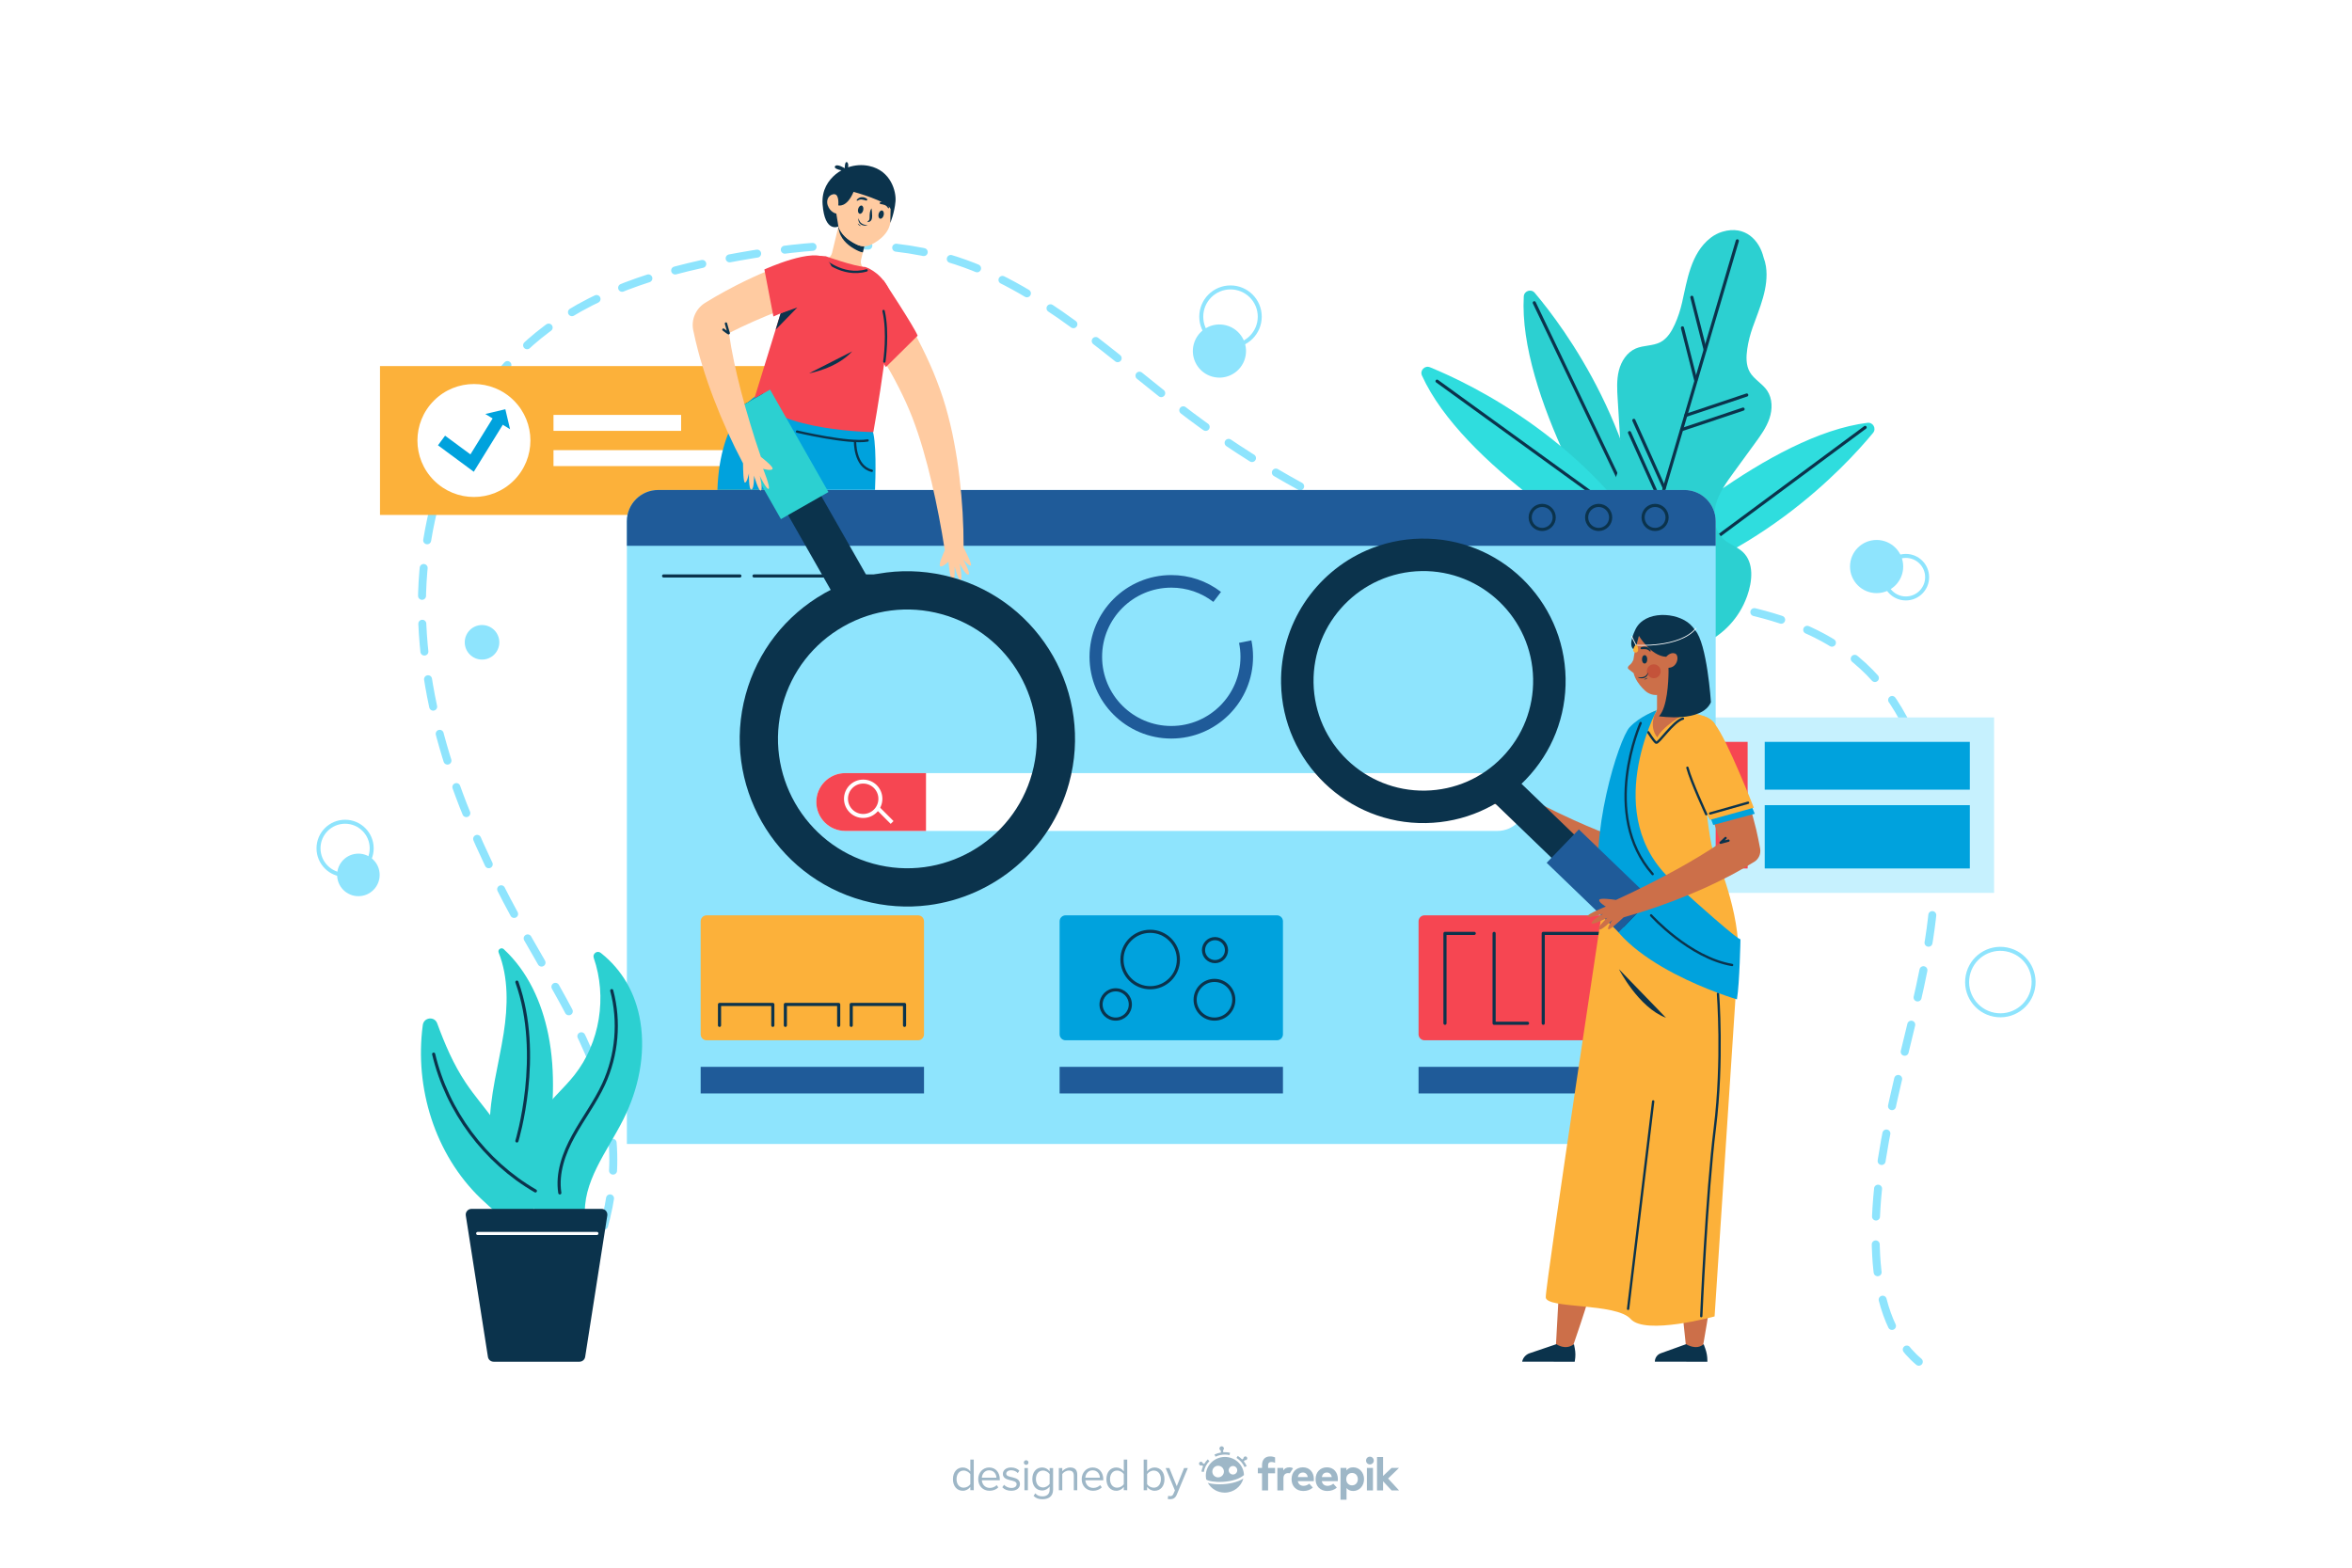 <?xml version="1.0" encoding="utf-8"?>
<!-- Generator: Adobe Illustrator 27.5.0, SVG Export Plug-In . SVG Version: 6.00 Build 0)  -->
<svg version="1.1" xmlns="http://www.w3.org/2000/svg" xmlns:xlink="http://www.w3.org/1999/xlink" x="0px" y="0px"
	 viewBox="0 0 750 500" style="enable-background:new 0 0 750 500;" xml:space="preserve">
<g id="BACKGROUND">
	<rect style="fill:#FFFFFF;" width="750" height="500"/>
</g>
<g id="OBJECTS">
	<g>
		
			<path style="fill:none;stroke:#8EE4FD;stroke-width:2.544;stroke-linecap:round;stroke-linejoin:round;stroke-miterlimit:10;stroke-dasharray:8.902;" d="
			M178.246,423.361c10.515-17.897,18.358-36.988,17.216-57.371c-1.365-24.361-15.393-45.864-27.428-67.089
			c-17.477-30.825-31.774-64.482-33.366-99.881c-1.592-35.399,11.326-72.88,39.698-94.11c17.646-13.204,39.611-19.205,61.31-23.06
			c22.002-3.909,44.981-5.844,66.433,0.41c29.82,8.694,52.756,31.819,77.618,50.439c39.366,29.482,86.252,48.839,134.952,55.714
			c26.82,3.786,56.165,4.64,77.021,21.923c25.583,21.2,28.678,59.497,22.946,92.224c-5.732,32.727-18.235,64.813-16.37,97.986
			c0.701,12.466,4.006,25.757,13.585,33.765"/>
		<g>
			<circle style="fill:#8EE4FD;" cx="598.409" cy="180.693" r="8.479"/>
			
				<ellipse transform="matrix(0.262 -0.965 0.965 0.262 178.839 457.991)" style="fill:#8EE4FD;" cx="388.99" cy="112.017" rx="8.479" ry="8.479"/>
			<path style="fill:#8EE4FD;" d="M159.222,204.857c0,3.044-2.467,5.511-5.511,5.511c-3.044,0-5.511-2.467-5.511-5.511
				c0-3.044,2.467-5.511,5.511-5.511C156.754,199.346,159.222,201.814,159.222,204.857z"/>
			<circle style="fill:#8EE4FD;" cx="114.285" cy="279.044" r="6.783"/>
			<circle style="fill:none;stroke:#8EE4FD;stroke-width:1.272;stroke-miterlimit:10;" cx="392.381" cy="100.995" r="9.326"/>
			<circle style="fill:none;stroke:#8EE4FD;stroke-width:1.272;stroke-miterlimit:10;" cx="607.735" cy="184.085" r="6.783"/>
			
				<ellipse transform="matrix(0.19 -0.982 0.982 0.19 208.94 880.031)" style="fill:none;stroke:#8EE4FD;stroke-width:1.272;stroke-miterlimit:10;" cx="637.834" cy="313.382" rx="10.598" ry="10.598"/>
			<circle style="fill:none;stroke:#8EE4FD;stroke-width:1.272;stroke-miterlimit:10;" cx="110.046" cy="270.566" r="8.479"/>
		</g>
	</g>
	<g>
		<g>
			<rect x="121.173" y="116.754" style="fill:#FCB13A;" width="133.961" height="47.48"/>
			<g>
				<rect x="176.496" y="132.333" style="fill:#FFFFFF;" width="40.697" height="5.087"/>
				<rect x="176.496" y="143.567" style="fill:#FFFFFF;" width="66.98" height="5.087"/>
			</g>
			<g>
				
					<ellipse transform="matrix(0.707 -0.707 0.707 0.707 -55.072 148.032)" style="fill:#FFFFFF;" cx="151.154" cy="140.494" rx="18.017" ry="18.017"/>
				<g>
					<g>
						<polygon style="fill:#00A2DD;" points="151.076,150.462 139.658,142.022 141.926,138.955 150.007,144.927 157.41,132.937 
							160.656,134.942 						"/>
					</g>
					<g>
						<g>
							<polygon style="fill:#00A2DD;" points="154.762,132.034 162.65,136.903 161.141,130.526 							"/>
						</g>
					</g>
				</g>
			</g>
		</g>
		<g>
			<rect x="522.684" y="228.821" style="fill:#C6F1FE;" width="113.188" height="55.958"/>
			<g>
				<rect x="530.419" y="236.611" style="fill:#F64652;" width="26.863" height="40.379"/>
				<g>
					<g>
						<rect x="562.732" y="256.8" style="fill:#00A2DD;" width="65.406" height="20.19"/>
						<rect x="562.732" y="236.611" style="fill:#00A2DD;" width="65.406" height="15.245"/>
					</g>
				</g>
			</g>
		</g>
	</g>
	<g>
		<g>
			<g>
				<path style="fill:#2CD0D1;" d="M522.009,186.5c-10.071-15.392-37.842-60.877-36.112-91.945c0.1-1.785,2.333-2.53,3.488-1.165
					c9.044,10.683,35.464,45.772,36.255,91.971C525.675,187.356,523.101,188.17,522.009,186.5z"/>
				
					<line style="fill:none;stroke:#0B334C;stroke-linecap:round;stroke-linejoin:round;stroke-miterlimit:10;" x1="489.246" y1="96.567" x2="519.996" y2="160.817"/>
			</g>
			<g>
				<path style="fill:#2FDDDE;" d="M528.016,184.551c-16.054-8.978-61.732-36.432-74.585-64.769
					c-0.739-1.628,0.896-3.323,2.552-2.648c12.963,5.28,52.628,24.145,74.725,64.725
					C531.661,183.612,529.757,185.525,528.016,184.551z"/>
				
					<line style="fill:none;stroke:#0B334C;stroke-linecap:round;stroke-linejoin:round;stroke-miterlimit:10;" x1="458.246" y1="121.567" x2="507.996" y2="157.567"/>
			</g>
			<g>
				<path style="fill:#2FDDDE;" d="M511.426,186.696c13.361-12.641,53.199-48.041,84.081-51.849
					c1.775-0.219,2.904,1.847,1.766,3.226c-8.909,10.796-38.755,43.021-84.081,51.995
					C511.234,190.455,509.977,188.067,511.426,186.696z"/>
				
					<line style="fill:none;stroke:#0B334C;stroke-linecap:round;stroke-linejoin:round;stroke-miterlimit:10;" x1="594.746" y1="136.317" x2="540.746" y2="176.317"/>
			</g>
			<g>
				<path style="fill:#2CD0D1;" d="M557.131,190.09c1.671-4.688,2.251-10.604-1.367-14.023c-1.775-1.677-4.264-2.419-6.089-4.043
					c-2.969-2.641-3.59-7.186-2.564-11.024c1.027-3.839,3.414-7.146,5.754-10.358c2.256-3.096,4.512-6.192,6.768-9.289
					c1.808-2.481,3.642-5.012,4.618-7.922c0.976-2.91,0.974-6.313-0.747-8.854c-1.531-2.261-4.219-3.592-5.562-5.97
					c-1.228-2.175-1.131-4.9-0.784-7.298c0.341-2.358,0.94-4.67,1.737-6.914c2.115-5.952,5.232-12.742,4.227-19.419
					c-0.145-0.96-0.401-1.915-0.749-2.838c-1.334-5.538-5.882-10.375-13.088-8.246c-1.395,0.412-2.709,1.096-3.854,1.993
					c-6.318,4.946-7.445,13.597-9.063,20.643c-0.541,2.356-1.284,4.66-2.279,6.863c-0.997,2.206-2.381,4.551-4.583,5.722
					c-2.411,1.282-5.393,0.958-7.9,2.041c-2.818,1.216-4.649,4.084-5.393,7.062c-0.743,2.978-0.558,6.099-0.369,9.162
					c0.236,3.824,0.473,7.648,0.709,11.471c0.245,3.966,0.478,8.038-0.721,11.826c-1.2,3.788-4.169,7.285-8.092,7.914
					c-2.411,0.387-4.909-0.327-7.308,0.133c-4.888,0.936-7.582,6.235-8.696,11.086c-0.161,0.703-0.305,1.41-0.43,2.119
					c-2.36,13.387,5.77,26.416,18.724,30.538l13.122,4.176c13.823,4.4,28.919-2.653,33.88-16.284
					C557.067,190.269,557.099,190.18,557.131,190.09z"/>
				<g>
					
						<line style="fill:none;stroke:#0B334C;stroke-linecap:round;stroke-linejoin:round;stroke-miterlimit:10;" x1="553.996" y1="76.817" x2="518.496" y2="197.067"/>
					
						<line style="fill:none;stroke:#0B334C;stroke-linecap:round;stroke-linejoin:round;stroke-miterlimit:10;" x1="539.496" y1="94.817" x2="543.746" y2="111.567"/>
					
						<line style="fill:none;stroke:#0B334C;stroke-linecap:round;stroke-linejoin:round;stroke-miterlimit:10;" x1="536.496" y1="104.567" x2="540.746" y2="121.317"/>
					
						<line style="fill:none;stroke:#0B334C;stroke-linecap:round;stroke-linejoin:round;stroke-miterlimit:10;" x1="556.996" y1="125.984" x2="537.579" y2="132.484"/>
					
						<line style="fill:none;stroke:#0B334C;stroke-linecap:round;stroke-linejoin:round;stroke-miterlimit:10;" x1="555.829" y1="130.484" x2="536.412" y2="136.984"/>
					
						<line style="fill:none;stroke:#0B334C;stroke-linecap:round;stroke-linejoin:round;stroke-miterlimit:10;" x1="520.996" y1="134.067" x2="530.662" y2="155.567"/>
					
						<line style="fill:none;stroke:#0B334C;stroke-linecap:round;stroke-linejoin:round;stroke-miterlimit:10;" x1="519.621" y1="137.984" x2="529.287" y2="159.484"/>
				</g>
			</g>
		</g>
	</g>
	<g>
		<g>
			<g>
				<path style="fill:#8EE4FD;" d="M547.093,364.853H199.898V166.244c0-5.502,4.46-9.962,9.962-9.962h327.271
					c5.502,0,9.962,4.46,9.962,9.962V364.853z"/>
				<g>
					
						<line style="fill:none;stroke:#0B334C;stroke-linecap:round;stroke-linejoin:round;stroke-miterlimit:10;" x1="211.603" y1="183.695" x2="235.937" y2="183.695"/>
					
						<line style="fill:none;stroke:#0B334C;stroke-linecap:round;stroke-linejoin:round;stroke-miterlimit:10;" x1="240.437" y1="183.695" x2="264.77" y2="183.695"/>
					
						<line style="fill:none;stroke:#0B334C;stroke-linecap:round;stroke-linejoin:round;stroke-miterlimit:10;" x1="269.27" y1="183.695" x2="293.603" y2="183.695"/>
				</g>
			</g>
			<g>
				<path style="fill:#1F5B99;" d="M547.093,174.086H199.898v-7.843c0-5.502,4.46-9.962,9.962-9.962h327.271
					c5.502,0,9.962,4.46,9.962,9.962V174.086z"/>
				<g>
					<path style="fill:none;stroke:#0B334C;stroke-linecap:round;stroke-linejoin:round;stroke-miterlimit:10;" d="M495.603,165.029
						c0,2.117-1.716,3.833-3.833,3.833c-2.117,0-3.833-1.716-3.833-3.833s1.716-3.833,3.833-3.833
						C493.887,161.195,495.603,162.912,495.603,165.029z"/>
					<path style="fill:none;stroke:#0B334C;stroke-linecap:round;stroke-linejoin:round;stroke-miterlimit:10;" d="M513.603,165.029
						c0,2.117-1.716,3.833-3.833,3.833c-2.117,0-3.833-1.716-3.833-3.833s1.716-3.833,3.833-3.833
						C511.887,161.195,513.603,162.912,513.603,165.029z"/>
					<path style="fill:none;stroke:#0B334C;stroke-linecap:round;stroke-linejoin:round;stroke-miterlimit:10;" d="M531.603,165.029
						c0,2.117-1.716,3.833-3.833,3.833c-2.117,0-3.833-1.716-3.833-3.833s1.716-3.833,3.833-3.833
						C529.887,161.195,531.603,162.912,531.603,165.029z"/>
				</g>
			</g>
		</g>
		<g>
			<path style="fill:#1F5B99;" d="M373.496,235.555c-14.376,0-26.071-11.695-26.071-26.071s11.695-26.072,26.071-26.072
				c5.79,0,11.273,1.859,15.856,5.374l-2.442,3.183c-3.876-2.974-8.515-4.546-13.414-4.546c-12.164,0-22.06,9.896-22.06,22.061
				s9.896,22.06,22.06,22.06c12.164,0,22.06-9.896,22.06-22.06c0-1.497-0.151-2.994-0.448-4.449l3.931-0.803
				c0.351,1.719,0.529,3.485,0.529,5.252C399.567,223.86,387.872,235.555,373.496,235.555z"/>
		</g>
		<g>
			<g>
				<path style="fill:#FFFFFF;" d="M477.464,265.018H269.528c-5.092,0-9.22-4.128-9.22-9.22l0,0c0-5.092,4.128-9.22,9.22-9.22
					h207.936c5.092,0,9.22,4.128,9.22,9.22l0,0C486.684,260.89,482.556,265.018,477.464,265.018z"/>
				<path style="fill:#F64652;" d="M295.281,265.018h-25.753c-5.092,0-9.22-4.128-9.22-9.22l0,0c0-5.092,4.128-9.22,9.22-9.22
					h25.753V265.018z"/>
			</g>
			<g>
				<path style="fill:none;stroke:#FFFFFF;stroke-width:1.272;stroke-miterlimit:10;" d="M280.735,254.765
					c0,3.029-2.456,5.485-5.484,5.485s-5.485-2.456-5.485-5.485c0-3.029,2.456-5.485,5.485-5.485S280.735,251.736,280.735,254.765z"
					/>
				
					<line style="fill:none;stroke:#FFFFFF;stroke-width:1.272;stroke-miterlimit:10;" x1="284.471" y1="262.316" x2="279.821" y2="257.666"/>
			</g>
		</g>
		<g>
			<g>
				<g>
					<path style="fill:#FCB13A;" d="M292.738,331.787h-67.404c-1.054,0-1.908-0.854-1.908-1.908v-36.034
						c0-1.054,0.854-1.908,1.908-1.908h67.404c1.054,0,1.908,0.854,1.908,1.908v36.034
						C294.645,330.933,293.791,331.787,292.738,331.787z"/>
					<rect x="223.426" y="340.265" style="fill:#1F5B99;" width="71.22" height="8.479"/>
				</g>
				<g>
					<polyline style="fill:none;stroke:#0B334C;stroke-linecap:round;stroke-linejoin:round;stroke-miterlimit:10;" points="
						229.437,327.029 229.437,320.362 246.437,320.362 246.437,327.029 					"/>
					<polyline style="fill:none;stroke:#0B334C;stroke-linecap:round;stroke-linejoin:round;stroke-miterlimit:10;" points="
						250.437,327.029 250.437,320.362 267.437,320.362 267.437,327.029 					"/>
					<polyline style="fill:none;stroke:#0B334C;stroke-linecap:round;stroke-linejoin:round;stroke-miterlimit:10;" points="
						271.437,327.029 271.437,320.362 288.437,320.362 288.437,327.029 					"/>
				</g>
			</g>
			<g>
				<g>
					<path style="fill:#00A2DD;" d="M407.198,331.787h-67.404c-1.053,0-1.908-0.854-1.908-1.908v-36.034
						c0-1.054,0.854-1.908,1.908-1.908h67.404c1.053,0,1.908,0.854,1.908,1.908v36.034
						C409.105,330.933,408.251,331.787,407.198,331.787z"/>
					<rect x="337.886" y="340.265" style="fill:#1F5B99;" width="71.219" height="8.479"/>
				</g>
				<g>
					<path style="fill:none;stroke:#0B334C;stroke-miterlimit:10;" d="M360.437,320.362c0,2.577-2.089,4.667-4.667,4.667
						c-2.577,0-4.667-2.089-4.667-4.667s2.089-4.667,4.667-4.667C358.347,315.695,360.437,317.785,360.437,320.362z"/>
					<circle style="fill:none;stroke:#0B334C;stroke-miterlimit:10;" cx="366.77" cy="306.029" r="9"/>
					<path style="fill:none;stroke:#0B334C;stroke-miterlimit:10;" d="M391.103,303.029c0,2.025-1.642,3.667-3.667,3.667
						c-2.025,0-3.667-1.642-3.667-3.667c0-2.025,1.642-3.667,3.667-3.667C389.462,299.362,391.103,301.004,391.103,303.029z"/>
					<circle style="fill:none;stroke:#0B334C;stroke-miterlimit:10;" cx="387.27" cy="318.862" r="6.167"/>
				</g>
			</g>
			<g>
				<g>
					<path style="fill:#F64652;" d="M521.658,331.787h-67.404c-1.054,0-1.908-0.854-1.908-1.908v-36.034
						c0-1.054,0.854-1.908,1.908-1.908h67.404c1.054,0,1.908,0.854,1.908,1.908v36.034
						C523.565,330.933,522.711,331.787,521.658,331.787z"/>
					<rect x="452.346" y="340.265" style="fill:#1F5B99;" width="71.22" height="8.479"/>
				</g>
				<g>
					<polyline style="fill:none;stroke:#0B334C;stroke-linecap:round;stroke-linejoin:round;stroke-miterlimit:10;" points="
						460.77,326.362 460.77,297.695 470.103,297.695 					"/>
					<polyline style="fill:none;stroke:#0B334C;stroke-linecap:round;stroke-linejoin:round;stroke-miterlimit:10;" points="
						476.437,297.695 476.437,326.362 487.103,326.362 					"/>
					<polyline style="fill:none;stroke:#0B334C;stroke-linecap:round;stroke-linejoin:round;stroke-miterlimit:10;" points="
						492.103,326.362 492.103,297.695 516.103,297.695 					"/>
				</g>
			</g>
		</g>
	</g>
	<g>
		<g>
			<g>
				<g>
					<path style="fill:#2CD0D1;" d="M166.732,397.141c1.073,2.257,4.534,1.438,4.503-1.062c-0.166-13.702-5.457-27.508-13.632-38.7
						c-2.976-4.074-6.316-7.881-9.114-12.079c-3.888-5.833-6.652-12.294-9.07-18.896c-0.863-2.355-4.266-1.963-4.6,0.523
						c-2.685,20.017,3.872,41.247,18.434,55.276c3.219,3.101,6.767,5.877,9.687,9.262
						C164.607,393.396,165.836,395.255,166.732,397.141z"/>
					<path style="fill:#2CD0D1;" d="M179.426,396.576c-6.251-4.585-10.613-11.67-11.892-19.316
						c-1.279-7.646,0.54-15.765,4.959-22.135c3.09-4.455,7.322-7.994,10.683-12.248c8.17-10.338,10.445-24.949,6.157-37.364
						c-0.465-1.345,1.101-2.493,2.218-1.611c6.879,5.431,11.176,12.953,12.641,21.929c1.735,10.628-0.626,21.685-5.473,31.301
						c-5.126,10.168-13.227,20.001-12.123,31.334c0.27,2.769,1.074,5.714-0.13,8.222
						C185.261,399.195,180.107,399.274,179.426,396.576z"/>
					<path style="fill:#2CD0D1;" d="M169.909,389.241c0.017,0.904-1.049,1.396-1.701,0.77c-7.996-7.666-11.997-19.072-12.056-30.21
						c-0.053-10.215,2.882-20.177,4.458-30.269c1.34-8.578,1.584-17.774-1.602-25.717c-0.392-0.976,0.85-1.808,1.622-1.093
						c7.668,7.097,12.128,16.885,14.229,27.342c2.414,12.014,1.527,24.449-0.195,36.581
						C173.568,374.367,169.77,381.606,169.909,389.241z"/>
				</g>
				<path style="fill:none;stroke:#0B334C;stroke-linecap:round;stroke-linejoin:round;stroke-miterlimit:10;" d="M178.51,380.466
					c-0.973-6.29,1.307-12.652,4.371-18.232c3.064-5.579,6.943-10.709,9.609-16.489c4.259-9.235,5.187-19.965,2.576-29.794"/>
				<path style="fill:none;stroke:#0B334C;stroke-linecap:round;stroke-linejoin:round;stroke-miterlimit:10;" d="M164.829,363.901
					c0,0,8.333-27.333,0-50.667"/>
				<path style="fill:none;stroke:#0B334C;stroke-linecap:round;stroke-linejoin:round;stroke-miterlimit:10;" d="M138.284,336.205
					c4.283,18.136,16.307,34.307,32.441,43.632"/>
			</g>
			<g>
				<path style="fill:#0B334C;" d="M184.776,434.311h-27.37c-0.908,0-1.68-0.661-1.82-1.557l-7.054-45.067
					c-0.175-1.117,0.689-2.127,1.82-2.127h41.478c1.131,0,1.995,1.01,1.82,2.127l-7.054,45.067
					C186.456,433.651,185.684,434.311,184.776,434.311z"/>
				
					<line style="fill:none;stroke:#FFFFFF;stroke-linecap:round;stroke-linejoin:round;stroke-miterlimit:10;" x1="152.329" y1="393.401" x2="190.329" y2="393.401"/>
			</g>
		</g>
	</g>
	<g>
		<g>
			<g>
				<path style="fill:#CC6F49;" d="M497.543,403.777l-1.46,26.543l5.273-0.396c0,0,4.283-11.934,8.314-26.147H497.543z"/>
				<path style="fill:#0B334C;" d="M496.299,428.71c0,0,2.838,2.113,5.6,0.001l0.273,1.397c0.239,1.221,0.249,2.51,0.031,3.809
					l-0.066,0.394l-16.751-0.002l0,0c0.203-1.208,1.142-2.287,2.348-2.695L496.299,428.71z"/>
			</g>
			<g>
				<path style="fill:#CC6F49;" d="M534.929,403.777l2.789,26.543l5.206-0.396c0,0,2.28-11.934,3.925-26.147H534.929z"/>
				<path style="fill:#0B334C;" d="M537.664,428.71c0,0,3.193,2.113,5.6,0.001l0.508,1.397c0.444,1.221,0.671,2.51,0.671,3.809
					l0,0.394l-16.752-0.002l0,0c0-1.208,0.758-2.287,1.896-2.695L537.664,428.71z"/>
			</g>
		</g>
		<g>
			<g>
				<path style="fill:#CC6F49;" d="M528.013,260.347c-3.082-0.587-6.233-0.973-9.3-1.633c-0.416,3.042-0.902,6.067-1.497,9.051
					c-5.154-1.777-10.277-3.903-15.34-6.189c-3.305-1.501-6.59-3.081-9.855-4.722c-3.265-1.611-6.529-3.361-9.674-5.071l-0.08-0.05
					c-0.03-0.02-0.059-0.03-0.089-0.04c-0.744-1.389-2.457-4.435-3.115-4.314c-0.85,0.156-0.515,2.97-0.515,2.97
					s-5.388-3.35-5.977-2.841c-0.589,0.509,3.583,3.506,3.583,3.506s-3.886-1.751-4.519-1.154c-0.633,0.597,4.277,2.97,4.277,2.97
					s-4.26-0.832-4.5,0.075c-0.24,0.907,4.951,1.641,4.951,1.641s-3.091,0.085-3.139,0.758c-0.037,0.518,4.062,1.31,5.957,1.648
					c5.955,4.618,12.061,8.758,18.508,12.598c1.617,0.985,3.274,1.911,4.931,2.846c1.677,0.905,3.344,1.831,5.061,2.676
					c2.236,1.157,4.533,2.225,6.88,3.222c1.218,0.534,2.447,1.038,3.695,1.532c0.022,0.009,0.044,0.018,0.066,0.026
					c3.599,1.432,7.667-0.493,8.927-4.156c0.598-1.739,1.169-3.469,1.515-4.677c0.111-0.39,0.222-0.769,0.334-1.159
					c0.796-2.946,1.465-5.917,2.057-8.894C530.109,260.762,529.062,260.547,528.013,260.347z"/>
				<g>
					<polygon style="fill:#00A2DD;" points="518.308,258.423 517.996,260.61 531.121,263.36 531.496,259.61 					"/>
					<path style="fill:#FCB13A;" d="M517.871,258.735c0,0-1-26.625,6.375-28.625s9.875,2.5,10.125,5.625s-2.875,25.75-2.875,25.75
						L517.871,258.735z"/>
				</g>
			</g>
			<path style="fill:#CC6F49;" d="M547.295,235.61c-0.047-0.611-0.118-1.393-0.198-2.217c-0.26-2.67-2.293-4.751-4.809-4.923
				l-2.748-0.187c-0.964-0.392-1.645-1.335-1.645-2.439v-12.095h-9.507v12.095c0,1.063-0.633,1.973-1.539,2.39
				c-1.85,0.084-3.592,0.966-4.81,2.464l-2.263,2.785c-0.536,0.659-0.984,1.377-1.361,2.128H547.295z"/>
			<g>
				<g>
					<path style="fill:#FCB13A;" d="M546.162,270.777c-1-2-2.833-19-2.75-19.25c0.018-0.052,0.051-0.506,0.044-1.187
						c1.131-4.551,4.236-17.505,3.414-19.355c-1-2.25-5.75-3.5-8.188-3.563c-1.768-0.045-9.079,4.818-10.188,7.813
						c-3.152-4.029-0.219-8.688-0.219-8.688c-6.167,2.25-12.281,9.646-11.615,17.063c0.667,7.417-4.083,35.667-4.083,35.667
						s-19.833,130.75-19.667,134.5s22.417,1.667,27.083,6.917c4.667,5.25,26.75-0.833,26.75-0.833s6.583-100.083,7.5-114.25
						C555.162,291.444,547.162,272.777,546.162,270.777z"/>
					<g>
						
							<path style="fill:none;stroke:#0B334C;stroke-width:0.75;stroke-linecap:round;stroke-linejoin:round;stroke-miterlimit:10;" d="
							M525.579,233.527c0,0,1.75,2.833,2.5,3.333s5.5-6.917,8.583-7.667"/>
						
							<line style="fill:none;stroke:#0B334C;stroke-width:0.75;stroke-linecap:round;stroke-linejoin:round;stroke-miterlimit:10;" x1="519.162" y1="417.444" x2="527.162" y2="351.277"/>
						
							<path style="fill:none;stroke:#0B334C;stroke-width:0.75;stroke-linecap:round;stroke-linejoin:round;stroke-miterlimit:10;" d="
							M547.829,316.944c0,0,1.667,21.333-1,42.833c-2.667,21.5-4.333,60-4.333,60"/>
						<path style="fill:#0B334C;" d="M516.246,309.11c0,0,6.25,12.25,15,15.5L516.246,309.11z"/>
					</g>
				</g>
				<g>
					<path style="fill:#00A2DD;" d="M528.277,226.548c0,0-18.031,33.563,4.969,54.438c23,20.875,21.75,18.5,21.75,18.5
						s-0.25,13.875-1.125,19.25c0,0-38.875-11.375-43.25-31.625c-4.375-20.25,5.646-51.521,9.021-55.146
						S528.277,226.548,528.277,226.548z"/>
					<g>
						
							<path style="fill:none;stroke:#0B334C;stroke-width:0.75;stroke-linecap:round;stroke-linejoin:round;stroke-miterlimit:10;" d="
							M523.162,230.61c0,0-13,29,3.833,48.167"/>
						
							<path style="fill:none;stroke:#0B334C;stroke-width:0.75;stroke-linecap:round;stroke-linejoin:round;stroke-miterlimit:10;" d="
							M526.496,291.944c0,0,12.167,13.5,25.833,15.833"/>
					</g>
				</g>
			</g>
			<g>
				<g>
					<g>
						<g>
							<path style="fill:#0B334C;" d="M435.745,175.553c5.312-2.323,11.153-3.658,17.3-3.769
								c25.014-0.454,45.735,19.527,46.189,44.54c0.221,12.117-4.291,23.595-12.704,32.319
								c-8.413,8.724-19.719,13.651-31.836,13.869c-25.014,0.455-45.734-19.525-46.189-44.539
								C408.163,199.107,419.447,182.68,435.745,175.553z M467.909,249.248c4.144-1.812,7.933-4.439,11.167-7.794
								c6.492-6.732,9.974-15.59,9.804-24.941c-0.351-19.305-16.342-34.724-35.646-34.374
								c-19.309,0.354-34.724,16.343-34.374,35.646c0.351,19.305,16.342,34.724,35.646,34.374
								C459.198,252.072,463.734,251.074,467.909,249.248z"/>
						</g>
					</g>
					<g>
						<g>
							
								<rect x="494.029" y="240.067" transform="matrix(0.694 -0.72 0.72 0.694 -42.245 442.173)" style="fill:#0B334C;" width="10.356" height="61.463"/>
						</g>
					</g>
					<g>
						<g>
							
								<rect x="502.447" y="265.102" transform="matrix(0.694 -0.72 0.72 0.694 -46.377 452.962)" style="fill:#1F5B99;" width="14.795" height="31.909"/>
						</g>
					</g>
				</g>
				<g>
					<g>
						<path style="fill:#CC6F49;" d="M560.026,264.611c-0.311-1.287-0.63-2.562-0.988-3.831c-0.329-1.239-0.68-2.47-1.049-3.694
							c-4.017,1.13-8,2.566-12.042,3.656c0.992,2.666,1.915,5.342,2.732,8.037c-4.371,2.961-8.988,5.719-13.7,8.33
							c-3.168,1.762-6.398,3.453-9.656,5.098c-3.247,1.653-6.585,3.24-9.847,4.734l-0.084,0.044
							c-0.028,0.015-0.056,0.029-0.084,0.044c-1.559-0.231-5.025-0.672-5.32-0.072c-0.382,0.776,2.077,2.185,2.077,2.185
							s-5.903,2.327-5.845,3.103c0.058,0.776,4.951-0.785,4.951-0.785s-3.723,2.075-3.621,2.94c0.102,0.864,4.935-1.662,4.935-1.662
							s-3.208,2.923-2.623,3.656c0.585,0.733,4.27-2.995,4.27-2.995s-1.775,2.532-1.263,2.972c0.393,0.338,3.46-2.466,4.866-3.79
							c7.256-2.033,14.235-4.465,21.161-7.345c1.747-0.72,3.486-1.49,5.225-2.259c1.721-0.817,3.457-1.606,5.168-2.483
							c0.695-0.336,1.387-0.692,2.079-1.048c2.718-1.415,5.384-2.964,8.047-4.593c0.008-0.005,0.016-0.01,0.023-0.014
							c1.415-0.88,2.124-2.552,1.829-4.192C560.902,268.621,560.477,266.612,560.026,264.611z"/>
						
							<polyline style="fill:none;stroke:#0B334C;stroke-width:0.75;stroke-linecap:round;stroke-linejoin:round;stroke-miterlimit:10;" points="
							550.246,267.277 548.662,268.777 551.162,268.11 						"/>
					</g>
					<g>
						<g>
							<polygon style="fill:#00A2DD;" points="545.246,260.298 546.308,263.11 559.558,259.548 558.121,256.048 							"/>
							<path style="fill:#FCB13A;" d="M545.246,261.485c0,0-12.5-22-10.375-27.5s8-8.125,12-3s12.375,26.625,12.375,26.625
								L545.246,261.485z"/>
						</g>
						<g>
							
								<path style="fill:none;stroke:#0B334C;stroke-width:0.75;stroke-linecap:round;stroke-linejoin:round;stroke-miterlimit:10;" d="
								M544.079,259.694c0,0-4.833-10.417-6-14.833"/>
							
								<line style="fill:none;stroke:#0B334C;stroke-width:0.75;stroke-linecap:round;stroke-linejoin:round;stroke-miterlimit:10;" x1="557.412" y1="256.027" x2="545.329" y2="259.444"/>
						</g>
					</g>
				</g>
			</g>
		</g>
		<g>
			<g>
				<path style="fill:#CC6F49;" d="M533.979,197.246c-5.062-1.545-10.397,1.423-11.732,6.54c-0.603,2.307-1.133,4.688-1.397,6.68
					c-0.276,0.607-0.623,1.139-1.034,1.493c-0.195,0.167-0.408,0.319-0.558,0.528c-0.15,0.208-0.226,0.495-0.11,0.724
					c0.068,0.134,0.19,0.231,0.31,0.323c0.484,0.374,0.968,0.749,1.451,1.123c0.139,0.535,0.324,1.05,0.553,1.534
					c0.8,1.729,2.076,3.139,3.14,4.115c1.155,1.066,2.726,1.543,4.277,1.303c2.065-0.315,5.023-1.147,6.922-3.316
					c1.414-1.606,2.965-5.378,4.261-9.081C541.807,204.229,539.033,198.791,533.979,197.246z"/>
				<g>
					<g>
						<path style="fill:#C4533A;" d="M525.136,214.094c0,1.221,0.99,2.211,2.211,2.211c1.221,0,2.211-0.99,2.211-2.211
							s-0.99-2.211-2.211-2.211C526.126,211.883,525.136,212.873,525.136,214.094z"/>
					</g>
					<g>
						<path style="fill:#0B334C;" d="M523.294,206.47c0.288-0.146,0.566-0.206,0.869-0.231c0.299-0.014,0.608,0.012,0.903,0.112
							c0.297,0.087,0.581,0.247,0.805,0.461c0.241,0.2,0.381,0.482,0.497,0.743c0.038,0.086-0.001,0.187-0.087,0.225
							c-0.068,0.03-0.144,0.013-0.193-0.037l-0.013-0.014c-0.354-0.369-0.75-0.585-1.193-0.662
							c-0.439-0.067-0.924-0.029-1.388-0.003l-0.04,0.002c-0.174,0.01-0.323-0.123-0.333-0.297
							C523.115,206.64,523.186,206.525,523.294,206.47z"/>
					</g>
					<g>
						<ellipse style="fill:#0B334C;" cx="524.432" cy="210.295" rx="0.835" ry="1.343"/>
					</g>
					<g>
						<path style="fill:#0B334C;" d="M524.188,216.706c0.406-0.239,0.796-0.351,1.205-0.554c-0.103,0.221-0.323,0.347-0.527,0.444
							C524.649,216.674,524.425,216.736,524.188,216.706z"/>
						<path style="fill:#0B334C;" d="M522.185,215.969c0.362,0.042,0.713,0.066,1.055,0.053c0.341-0.017,0.676-0.054,0.974-0.185
							c0.312-0.096,0.573-0.298,0.793-0.545c0.237-0.238,0.39-0.552,0.575-0.87c-0.029,0.361-0.117,0.735-0.336,1.054
							c-0.201,0.328-0.53,0.582-0.892,0.727C523.613,216.455,522.81,216.348,522.185,215.969z"/>
					</g>
				</g>
			</g>
			<g>
				<path style="fill:#0B334C;" d="M540.502,200.962c-0.404-0.626-0.911-1.243-1.569-1.852c-4.25-3.938-14.5-4.521-17.438,1.667
					s-0.086,6.522-0.086,6.522l1.211-4.501c0,0,3.75,6.438,8.688,6.688c0,0,1.313-1.625,2.813-1.063s0.875,4.5-2.063,4.563
					c0,0-0.043,0.527,0.002,1.211c-0.033,3.138-0.378,11.493-3.065,14.247c0,0,13.75,2.167,16.583-4.5
					C545.579,223.943,544.347,205.082,540.502,200.962z"/>
				<g>
					
						<path style="fill:none;stroke:#FFFFFF;stroke-width:0.25;stroke-linecap:round;stroke-linejoin:round;stroke-miterlimit:10;" d="
						M540.807,200.408c-5.188,6.313-19.125,5.375-19.125,5.375l-1.395-2.84"/>
					<path style="fill:#FCB13A;" d="M522.352,207.458c-0.064,0.434-0.467,0.733-0.9,0.669c-0.433-0.064-0.733-0.467-0.669-0.9
						c0.064-0.433,0.577-1.66,1.01-1.596C522.225,205.695,522.415,207.025,522.352,207.458z"/>
				</g>
			</g>
		</g>
	</g>
	<g>
		<g>
			<g>
				<path style="fill:#00A2DD;" d="M279.022,156.234c0.126-2.951,0.603-16.389-1.026-19.5l-37-10.417
					c0,0-11.466,6.647-12.227,29.917H279.022z"/>
				<g>
					
						<path style="fill:none;stroke:#0B334C;stroke-width:0.75;stroke-linecap:round;stroke-linejoin:round;stroke-miterlimit:10;" d="
						M254.162,137.65c0,0,16.5,3.917,22.5,2.833"/>
					
						<path style="fill:none;stroke:#0B334C;stroke-width:0.75;stroke-linecap:round;stroke-linejoin:round;stroke-miterlimit:10;" d="
						M272.662,140.734c0,0-0.25,8.083,5.333,9.417"/>
				</g>
			</g>
			<g>
				<g>
					<path style="fill:#FFCBA1;" d="M274.565,82.892l2.835-11.758l-9.242-2.228l-2.835,11.758c-0.341,1.415-1.765,2.285-3.18,1.944
						l0,0c5.232,14.042,14.457,3.486,14.457,3.486l-0.092-0.022C275.094,85.73,274.224,84.307,274.565,82.892z"/>
					<path style="fill:#0B334C;" d="M275.617,78.543l-0.47,1.948c-0.46-0.071-0.905-0.202-1.334-0.402
						c-1.902-0.863-4.524-2.465-5.764-5.069c-0.303-0.623-0.557-1.477-0.768-2.481l0.072-0.298c0.094,0.281,0.201,0.542,0.308,0.769
						c1.24,2.603,3.861,4.206,5.764,5.068C274.124,78.401,274.872,78.549,275.617,78.543z"/>
				</g>
				<g>
					<path style="fill:#FFCBA1;" d="M307.27,174.63c0.02-7.522-0.425-14.9-1.31-22.347c-0.213-1.882-0.486-3.763-0.756-5.646
						c-0.314-1.879-0.6-3.762-0.979-5.642c-0.68-3.767-1.612-7.519-2.678-11.278c-1.087-3.782-2.46-7.454-3.927-11.055
						c-1.504-3.583-3.178-7.067-4.952-10.486c-0.627-1.2-1.292-2.375-1.952-3.553c-3.114,3.262-6.501,6.355-9.431,9.413
						c0.074,0.124,0.153,0.245,0.226,0.369c3.637,6.118,6.935,12.387,9.451,18.871c2.506,6.546,4.455,13.507,6.12,20.563
						c0.834,3.531,1.579,7.099,2.276,10.682c0.712,3.569,1.323,7.22,1.882,10.763l0.015,0.095c0.005,0.03,0.017,0.056,0.022,0.085
						c-0.645,1.435-2.016,4.658-1.518,5.106c0.643,0.578,2.667-1.405,2.667-1.405s0.635,6.313,1.397,6.468
						c0.763,0.156,0.591-4.978,0.591-4.978s0.985,4.147,1.844,4.284c0.859,0.137-0.257-5.201-0.257-5.201s1.941,3.882,2.806,3.519
						c0.864-0.364-1.722-4.924-1.722-4.924s1.954,2.397,2.516,2.023C310.034,180.069,308.159,176.337,307.27,174.63z"/>
					<path style="fill:#F64652;" d="M281.746,89.442c0,0,9.75,14.75,10.875,17.625l-10.125,10c0,0-8-13-10.5-16.375
						S274.871,87.192,281.746,89.442z"/>
				</g>
				<g>
					<path style="fill:#F64652;" d="M263.329,81.734c0,0,9.083,3.25,12.583,3.417c0,0,4.333,1.25,7.167,6.333
						c2.833,5.083-4.583,46.333-4.583,46.333s-29.917-0.25-37.833-11.083l12.48-40.504c0.73-2.368,2.765-4.129,5.225-4.426
						C259.825,81.628,261.548,81.546,263.329,81.734z"/>
					<g>
						
							<path style="fill:none;stroke:#0B334C;stroke-width:0.75;stroke-linecap:round;stroke-linejoin:round;stroke-miterlimit:10;" d="
							M262.079,82.317c0,0,6.417,6.167,14.25,3.917"/>
						
							<path style="fill:none;stroke:#0B334C;stroke-width:0.75;stroke-linecap:round;stroke-linejoin:round;stroke-miterlimit:10;" d="
							M281.996,115.317c0,0,1.375-9.25-0.25-16.125"/>
						<polygon style="fill:#0B334C;" points="248.912,99.963 254.246,98.067 247.35,105.15 						"/>
						<path style="fill:#0B334C;" d="M257.996,119.067c0,0,8.75-1.5,13.75-7L257.996,119.067z"/>
					</g>
				</g>
			</g>
			<g>
				<g>
					<path style="fill:#FFCBA1;" d="M275.119,53.245c-4.887,0.108-8.793,3.954-9.091,8.701c-0.068,0.005-0.135,0-0.204,0.01
						c-1.422,0.217-2.398,1.545-2.181,2.967c0.194,1.268,1.551,3,2.851,3.207c0.273,2.027,0.646,3.794,1.167,4.879
						c1.24,2.603,3.861,4.206,5.764,5.068c1.428,0.651,3.069,0.619,4.47-0.095c1.289-0.651,2.899-1.662,4.137-3.11
						c0.559-0.642,1.043-1.374,1.396-2.202c0.185-0.433,0.337-0.962,0.467-1.569c0.483-2.172,0.685-5.325,0.744-8.383
						C284.742,57.433,280.41,53.131,275.119,53.245z"/>
					<g>
						<path style="fill:#0B334C;" d="M277.926,66.46c0.062,0.871,0.193,1.605,0.182,2.467c-0.032,0.412-0.018,0.877-0.322,1.351
							c-0.331,0.482-0.854,0.547-1.272,0.542c0.338-0.287,0.647-0.567,0.714-0.84c0.076-0.273,0.062-0.67,0.07-1.073
							c0.018-0.4,0.028-0.82,0.115-1.244C277.486,67.24,277.651,66.808,277.926,66.46z"/>
						<g>
							<path style="fill:#0B334C;" d="M276.114,63.948c-0.446-0.135-0.908-0.285-1.35-0.322c-0.448-0.029-0.884,0.088-1.315,0.364
								l-0.016,0.01c-0.079,0.051-0.185,0.028-0.236-0.052c-0.04-0.062-0.034-0.141,0.008-0.196
								c0.174-0.227,0.377-0.468,0.658-0.606c0.268-0.155,0.582-0.244,0.89-0.259c0.31-0.028,0.617,0.02,0.904,0.103
								c0.289,0.095,0.545,0.218,0.791,0.428c0.133,0.113,0.148,0.312,0.035,0.445c-0.084,0.098-0.215,0.132-0.331,0.097
								L276.114,63.948z"/>
							<path style="fill:#0B334C;" d="M280.763,64.457c0.314-0.075,0.599-0.068,0.899-0.021c0.294,0.057,0.589,0.154,0.852,0.32
								c0.268,0.155,0.507,0.377,0.674,0.636c0.187,0.251,0.258,0.558,0.309,0.839c0.017,0.093-0.044,0.182-0.137,0.199
								c-0.073,0.013-0.143-0.021-0.178-0.082l-0.01-0.016c-0.258-0.442-0.592-0.744-1.004-0.923
								c-0.411-0.168-0.891-0.245-1.349-0.328l-0.04-0.007c-0.172-0.031-0.285-0.195-0.254-0.367
								C280.549,64.581,280.645,64.486,280.763,64.457z"/>
						</g>
						<g>
							<path style="fill:#0B334C;" d="M281.785,68.638c-0.174,0.721-0.678,1.218-1.126,1.11c-0.448-0.108-0.671-0.78-0.497-1.501
								s0.678-1.218,1.127-1.11S281.959,67.917,281.785,68.638z"/>
							<path style="fill:#0B334C;" d="M275.258,67.064c-0.174,0.721-0.678,1.218-1.126,1.11c-0.448-0.108-0.671-0.78-0.497-1.501
								c0.174-0.721,0.678-1.218,1.127-1.11S275.432,66.343,275.258,67.064z"/>
						</g>
						<g>
							<path style="fill:#0B334C;" d="M274.578,72.115c-0.238-0.026-0.441-0.139-0.633-0.266c-0.176-0.143-0.36-0.316-0.408-0.556
								C273.886,71.587,274.24,71.787,274.578,72.115z"/>
							<path style="fill:#0B334C;" d="M276.698,71.867c-0.696,0.222-1.503,0.138-2.165-0.282c-0.317-0.226-0.578-0.55-0.696-0.916
								c-0.138-0.361-0.136-0.745-0.079-1.103c0.106,0.352,0.181,0.693,0.355,0.98c0.155,0.292,0.362,0.549,0.643,0.716
								c0.259,0.197,0.576,0.313,0.904,0.409C275.99,71.764,276.337,71.823,276.698,71.867z"/>
						</g>
					</g>
				</g>
				<path style="fill:#0B334C;" d="M277.149,52.934c-2.249-0.479-4.574-0.307-6.713,0.428c0.127-0.667,0.063-1.45-0.38-1.645
					c-0.7-0.308-0.688,1.952-0.688,1.952s-2.501-1.597-3.117-0.615c-0.367,0.586,0.897,1.069,2.073,1.267
					c-0.642,0.364-1.264,0.768-1.837,1.246c-2.305,1.922-4.523,5-4.18,9.625c0.688,9.25,5.046,7.049,5.046,7.049l-0.671-4.112
					c0,0-1.947-0.346-2.745-2.659c-0.433-1.254-0.039-2.713,1.15-3.302c0.273-0.135,0.586-0.222,0.941-0.223
					c1.655-0.004,1.28,3.558,1.28,3.558s2.688,0.875,4.875-4.313c0,0,10.875,2.938,11.813,5.5l-0.1,4.411
					c0,0,1.35-3.224,1.663-6.911C285.811,61.211,284.185,54.433,277.149,52.934z"/>
			</g>
		</g>
		<g>
			<g>
				<g>
					<g>
						<path style="fill:#0B334C;" d="M296.026,288.709c-6.776,0.863-13.823,0.434-20.81-1.48
							c-28.431-7.789-45.226-37.256-37.439-65.686c3.772-13.773,12.682-25.252,25.089-32.323
							c12.407-7.071,26.825-8.889,40.596-5.115c28.431,7.787,45.226,37.253,37.439,65.685
							C335.027,271.234,316.818,286.06,296.026,288.709z M284.12,194.716c-5.286,0.674-10.442,2.386-15.212,5.106
							c-9.574,5.456-16.451,14.315-19.362,24.944c-6.01,21.942,6.952,44.682,28.893,50.694c21.948,6.008,44.682-6.953,50.692-28.893
							c6.01-21.942-6.952-44.682-28.893-50.692C294.905,194.414,289.446,194.038,284.12,194.716z"/>
					</g>
				</g>
				<g>
					<g>
						
							<rect x="249.785" y="123.753" transform="matrix(0.869 -0.495 0.495 0.869 -45.636 147.699)" style="fill:#0B334C;" width="12.202" height="72.422"/>
					</g>
				</g>
				<g>
					
						<rect x="238.547" y="126.038" transform="matrix(0.869 -0.495 0.495 0.869 -39.277 141.446)" style="fill:#2CD0D1;" width="17.433" height="37.597"/>
				</g>
			</g>
			<g>
				<g>
					<path style="fill:#FFCBA1;" d="M242.627,145.716c-0.001-0.003-0.001-0.006-0.002-0.009c0-0.03-0.01-0.05-0.02-0.08l-0.03-0.09
						c-1.16-3.39-2.32-6.91-3.35-10.4c-1.06-3.49-2.06-7-2.97-10.51c-1.58-6.13-2.94-12.29-3.81-18.39c2.62-1.34,5.3-2.59,8.01-3.79
						c2.593-1.157,5.234-2.225,7.886-3.265c-0.723-1.988-1.377-4.004-1.976-6.044c-0.526-1.792-0.804-4.45-1.339-6.876
						c-3.399,1.431-6.754,2.963-10.061,4.645c-1.18,0.61-2.37,1.23-3.54,1.87c-2.22,1.21-4.41,2.47-6.57,3.81l-0.113,0.072
						c-2.891,1.846-4.386,5.293-3.688,8.652c0.004,0.019,0.008,0.037,0.012,0.056c0.46,2.19,0.96,4.36,1.53,6.5
						c0.41,1.59,0.86,3.17,1.36,4.73c0.54,1.84,1.16,3.64,1.76,5.44c0.64,1.8,1.27,3.59,1.96,5.35
						c2.69,7.009,5.74,13.749,9.259,20.398c0.01,1.931,0.091,6.086,0.607,6.138c0.672,0.068,1.283-2.963,1.283-2.963
						s-0.163,5.24,0.772,5.159c0.934-0.081,0.842-4.421,0.842-4.421s1.5,5.243,2.196,4.722c0.696-0.522-0.365-4.65-0.365-4.65
						s2.241,4.622,2.843,4.129s-1.779-6.374-1.779-6.374s2.715,0.811,3.015,0C246.58,148.896,243.868,146.686,242.627,145.716z"/>
					
						<path style="fill:none;stroke:#0B334C;stroke-width:0.75;stroke-linecap:round;stroke-linejoin:round;stroke-miterlimit:10;" d="
						M230.683,105.13c0,0,1.813,1.438,1.688,1.125s-0.875-3.063-0.875-3.063"/>
				</g>
				<path style="fill:#F64652;" d="M243.746,85.942c0,0,16.061-7.356,19.905-3.24c3.845,4.115,2.72,10.99-1.78,12.24
					s-15.25,6-15.25,6L243.746,85.942z"/>
			</g>
		</g>
	</g>
</g>
<g id="DESIGNED_BY_FREEPIK">
	<g id="XMLID_258_">
		<g id="XMLID_287_">
			<g id="XMLID_306_">
				<path id="XMLID_314_" style="fill:#9EB7C7;" d="M385.104,465.465c-0.433,0.443-0.804,0.932-1.108,1.453l-0.465-0.241
					c-0.067-0.297-0.35-0.502-0.659-0.466c-0.331,0.039-0.567,0.339-0.529,0.67c0.039,0.331,0.339,0.567,0.67,0.528
					c0.066-0.007,0.127-0.025,0.184-0.052l0.451,0.234c-0.251,0.554-0.433,1.139-0.539,1.743l0.747,0.132
					c0.229-1.306,0.85-2.507,1.792-3.473L385.104,465.465z"/>
				<path id="XMLID_313_" style="fill:#9EB7C7;" d="M390.591,463.164c-0.171,0-0.341,0.006-0.509,0.017l-0.074-0.626
					c0.188-0.149,0.296-0.389,0.266-0.645c-0.046-0.393-0.402-0.674-0.795-0.628c-0.394,0.046-0.675,0.402-0.628,0.796
					c0.03,0.254,0.189,0.461,0.404,0.563l0.073,0.624c-0.714,0.116-1.402,0.332-2.06,0.646l0.327,0.685
					c0.935-0.447,1.941-0.674,2.995-0.674c0.497,0,0.993,0.053,1.476,0.158l0.16-0.741
					C391.692,463.222,391.142,463.164,390.591,463.164z"/>
				<path id="XMLID_312_" style="fill:#9EB7C7;" d="M397.194,465.711c0.331-0.04,0.566-0.341,0.525-0.672
					c-0.04-0.331-0.341-0.566-0.672-0.525c-0.31,0.038-0.535,0.304-0.53,0.608l-0.416,0.363c-0.418-0.43-0.89-0.813-1.407-1.14
					l-0.404,0.642c1.135,0.715,2.021,1.727,2.564,2.925l0.69-0.313c-0.251-0.554-0.567-1.071-0.942-1.545l0.402-0.351
					C397.065,465.715,397.128,465.719,397.194,465.711z"/>
				<path id="XMLID_311_" style="fill:#9EB7C7;" d="M390.044,473.372c-0.386,0.023-0.775,0.035-1.157,0.035
					c-0.88,0-1.733-0.061-2.478-0.18c-0.391-0.062-0.846-0.154-1.271-0.292c1.047,1.861,3.069,3.125,5.389,3.125
					c2.855,0,5.263-1.916,5.949-4.503c-0.682,0.449-1.505,0.825-2.458,1.122C392.838,473.047,391.463,473.287,390.044,473.372z"/>
				<path id="XMLID_307_" style="fill:#9EB7C7;" d="M390.591,464.68c-3.352,0-6.079,2.666-6.079,5.943
					c0,0.425,0.046,0.849,0.137,1.261c0.674,0.483,2.706,0.891,5.348,0.731c2.88-0.174,5.297-0.958,6.672-2.159
					c-0.005-0.194-0.02-0.39-0.045-0.581C396.244,466.914,393.65,464.68,390.591,464.68z M388.432,471.195
					c-1.02,0-1.85-0.83-1.85-1.85c0-1.021,0.83-1.851,1.85-1.851c1.02,0,1.85,0.83,1.85,1.851
					C390.282,470.365,389.452,471.195,388.432,471.195z M393.169,470.287c-0.75,0-1.36-0.61-1.36-1.36s0.61-1.36,1.36-1.36
					s1.36,0.61,1.36,1.36S393.919,470.287,393.169,470.287z"/>
			</g>
			<path id="XMLID_304_" style="fill:#9EB7C7;" d="M406.595,466.547c-0.295-0.116-0.806-0.31-1.383-0.238
				c-0.551,0.069-0.844,0.341-0.844,1.007v0.866h2.229v1.717h-2.229v5.455h-1.932v-5.455h-1.339v-1.717h1.339v-0.889
				c0-1.68,0.896-2.782,2.568-2.782c0.643,0,1.157,0.121,1.59,0.308V466.547z"/>
			<path id="XMLID_302_" style="fill:#9EB7C7;" d="M411.297,469.878c-0.177-0.029-0.357-0.046-0.525-0.046
				c-0.896,0-1.51,0.548-1.51,1.613v3.908h-1.933v-7.172h1.873v0.784c0.451-0.673,1.14-0.977,2.02-0.977
				c0.414,0,0.848,0.128,1.095,0.337L411.297,469.878z"/>
			<path id="XMLID_299_" style="fill:#9EB7C7;" d="M418.965,471.757c0,0.222-0.016,0.488-0.037,0.651h-5.085
				c0.207,1.036,0.933,1.487,1.843,1.487c0.622,0,1.295-0.252,1.813-0.689l1.133,1.243c-0.814,0.748-1.851,1.089-3.057,1.089
				c-2.198,0-3.724-1.496-3.724-3.753c0-2.258,1.48-3.797,3.627-3.797C417.543,467.99,418.958,469.522,418.965,471.757z
				 M413.851,471.091h3.175c-0.178-0.918-0.732-1.437-1.561-1.437C414.554,469.655,414.021,470.203,413.851,471.091z"/>
			<path id="XMLID_296_" style="fill:#9EB7C7;" d="M426.619,471.757c0,0.222-0.016,0.488-0.037,0.651h-5.085
				c0.207,1.036,0.933,1.487,1.843,1.487c0.622,0,1.296-0.252,1.814-0.689l1.133,1.243c-0.814,0.748-1.851,1.089-3.058,1.089
				c-2.198,0-3.723-1.496-3.723-3.753c0-2.258,1.48-3.797,3.627-3.797C425.197,467.99,426.611,469.522,426.619,471.757z
				 M421.504,471.091h3.175c-0.178-0.918-0.733-1.437-1.562-1.437C422.208,469.655,421.674,470.203,421.504,471.091z"/>
			<path id="XMLID_293_" style="fill:#9EB7C7;" d="M434.964,471.764c0,2.154-1.495,3.775-3.472,3.775
				c-0.962,0-1.643-0.378-2.109-0.933v3.708h-1.925v-10.133h1.888v0.792c0.467-0.585,1.154-0.984,2.139-0.984
				C433.469,467.99,434.964,469.611,434.964,471.764z M429.287,471.764c0,1.133,0.748,1.977,1.844,1.977
				c1.14,0,1.85-0.881,1.85-1.977c0-1.095-0.71-1.976-1.85-1.976C430.035,469.789,429.287,470.632,429.287,471.764z"/>
			<path id="XMLID_290_" style="fill:#9EB7C7;" d="M438.068,465.836c0,0.696-0.541,1.229-1.236,1.229
				c-0.696,0-1.229-0.533-1.229-1.229c0-0.695,0.532-1.243,1.229-1.243C437.527,464.592,438.068,465.14,438.068,465.836z
				 M437.808,475.354h-1.932v-7.172h1.932V475.354z"/>
			<path id="XMLID_288_" style="fill:#9EB7C7;" d="M441.032,470.736l2.702-2.554h2.368l-3.478,3.375l3.501,3.797h-2.376
				l-2.717-2.901v2.901H439.1v-10.658h1.932V470.736z"/>
		</g>
		<g id="XMLID_259_">
			<path id="XMLID_284_" style="fill:#9EB7C7;" d="M309.412,475.29v-1.055c-0.527,0.718-1.391,1.23-2.387,1.23
				c-1.846,0-3.149-1.406-3.149-3.706c0-2.256,1.289-3.721,3.149-3.721c0.952,0,1.816,0.469,2.387,1.245v-3.765h1.099v9.771H309.412
				z M309.412,473.371v-3.208c-0.395-0.615-1.245-1.143-2.124-1.143c-1.42,0-2.27,1.172-2.27,2.739c0,1.567,0.85,2.725,2.27,2.725
				C308.167,474.484,309.017,473.986,309.412,473.371z"/>
			<path id="XMLID_281_" style="fill:#9EB7C7;" d="M311.932,471.745c0-2.051,1.465-3.706,3.486-3.706
				c2.139,0,3.398,1.67,3.398,3.794v0.278h-5.727c0.088,1.333,1.025,2.446,2.549,2.446c0.806,0,1.626-0.322,2.182-0.894l0.527,0.718
				c-0.703,0.703-1.655,1.084-2.812,1.084C313.44,475.465,311.932,473.957,311.932,471.745z M315.403,468.947
				c-1.509,0-2.256,1.274-2.314,2.358h4.644C317.718,470.25,317.015,468.947,315.403,468.947z"/>
			<path id="XMLID_279_" style="fill:#9EB7C7;" d="M319.607,474.352l0.571-0.791c0.469,0.542,1.362,1.011,2.329,1.011
				c1.084,0,1.67-0.513,1.67-1.216c0-1.714-4.38-0.659-4.38-3.281c0-1.099,0.952-2.036,2.636-2.036c1.202,0,2.051,0.454,2.623,1.025
				l-0.513,0.762c-0.424-0.513-1.201-0.894-2.109-0.894c-0.966,0-1.567,0.483-1.567,1.113c0,1.553,4.379,0.527,4.379,3.281
				c0,1.187-0.952,2.139-2.783,2.139C321.306,475.465,320.325,475.114,319.607,474.352z"/>
			<path id="XMLID_276_" style="fill:#9EB7C7;" d="M326.477,466.471c0-0.41,0.337-0.747,0.732-0.747c0.41,0,0.747,0.337,0.747,0.747
				c0,0.41-0.337,0.732-0.747,0.732C326.814,467.204,326.477,466.881,326.477,466.471z M326.667,475.29v-7.075h1.099v7.075H326.667z
				"/>
			<path id="XMLID_273_" style="fill:#9EB7C7;" d="M329.582,477.106l0.556-0.82c0.586,0.703,1.289,0.967,2.3,0.967
				c1.172,0,2.271-0.571,2.271-2.124v-1.011c-0.513,0.718-1.377,1.26-2.373,1.26c-1.846,0-3.149-1.377-3.149-3.662
				c0-2.271,1.289-3.677,3.149-3.677c0.952,0,1.802,0.469,2.373,1.245v-1.069h1.099v6.87c0,2.344-1.641,3.076-3.369,3.076
				C331.237,478.161,330.417,477.925,329.582,477.106z M334.708,473.253v-3.091c-0.381-0.615-1.23-1.143-2.109-1.143
				c-1.421,0-2.27,1.128-2.27,2.695c0,1.553,0.849,2.695,2.27,2.695C333.478,474.411,334.328,473.869,334.708,473.253z"/>
			<path id="XMLID_271_" style="fill:#9EB7C7;" d="M342.413,475.29v-4.629c0-1.245-0.63-1.641-1.582-1.641
				c-0.864,0-1.685,0.527-2.094,1.099v5.171h-1.099v-7.075h1.099v1.025c0.498-0.586,1.464-1.201,2.519-1.201
				c1.479,0,2.256,0.747,2.256,2.285v4.966H342.413z"/>
			<path id="XMLID_268_" style="fill:#9EB7C7;" d="M344.932,471.745c0-2.051,1.465-3.706,3.486-3.706
				c2.139,0,3.398,1.67,3.398,3.794v0.278h-5.727c0.088,1.333,1.025,2.446,2.548,2.446c0.806,0,1.626-0.322,2.183-0.894l0.527,0.718
				c-0.703,0.703-1.655,1.084-2.813,1.084C346.441,475.465,344.932,473.957,344.932,471.745z M348.404,468.947
				c-1.509,0-2.256,1.274-2.314,2.358h4.643C350.718,470.25,350.015,468.947,348.404,468.947z"/>
			<path id="XMLID_265_" style="fill:#9EB7C7;" d="M358.35,475.29v-1.055c-0.527,0.718-1.392,1.23-2.388,1.23
				c-1.845,0-3.149-1.406-3.149-3.706c0-2.256,1.289-3.721,3.149-3.721c0.952,0,1.817,0.469,2.388,1.245v-3.765h1.098v9.771H358.35z
				 M358.35,473.371v-3.208c-0.396-0.615-1.245-1.143-2.124-1.143c-1.421,0-2.271,1.172-2.271,2.739c0,1.567,0.85,2.725,2.271,2.725
				C357.105,474.484,357.954,473.986,358.35,473.371z"/>
			<path id="XMLID_262_" style="fill:#9EB7C7;" d="M364.692,475.29v-9.771h1.099v3.765c0.571-0.776,1.421-1.245,2.388-1.245
				c1.845,0,3.149,1.465,3.149,3.721c0,2.3-1.304,3.706-3.149,3.706c-0.996,0-1.86-0.513-2.388-1.23v1.055H364.692z M367.9,474.484
				c1.436,0,2.285-1.157,2.285-2.725c0-1.567-0.85-2.739-2.285-2.739c-0.864,0-1.729,0.527-2.109,1.143v3.208
				C366.171,473.986,367.036,474.484,367.9,474.484z"/>
			<path id="XMLID_260_" style="fill:#9EB7C7;" d="M372.528,477.062c0.161,0.073,0.425,0.117,0.6,0.117
				c0.483,0,0.806-0.161,1.055-0.747l0.469-1.069l-2.959-7.148h1.186l2.358,5.801l2.344-5.801h1.2l-3.544,8.511
				c-0.425,1.024-1.143,1.421-2.08,1.436c-0.234,0-0.601-0.044-0.806-0.104L372.528,477.062z"/>
		</g>
	</g>
</g>
</svg>
